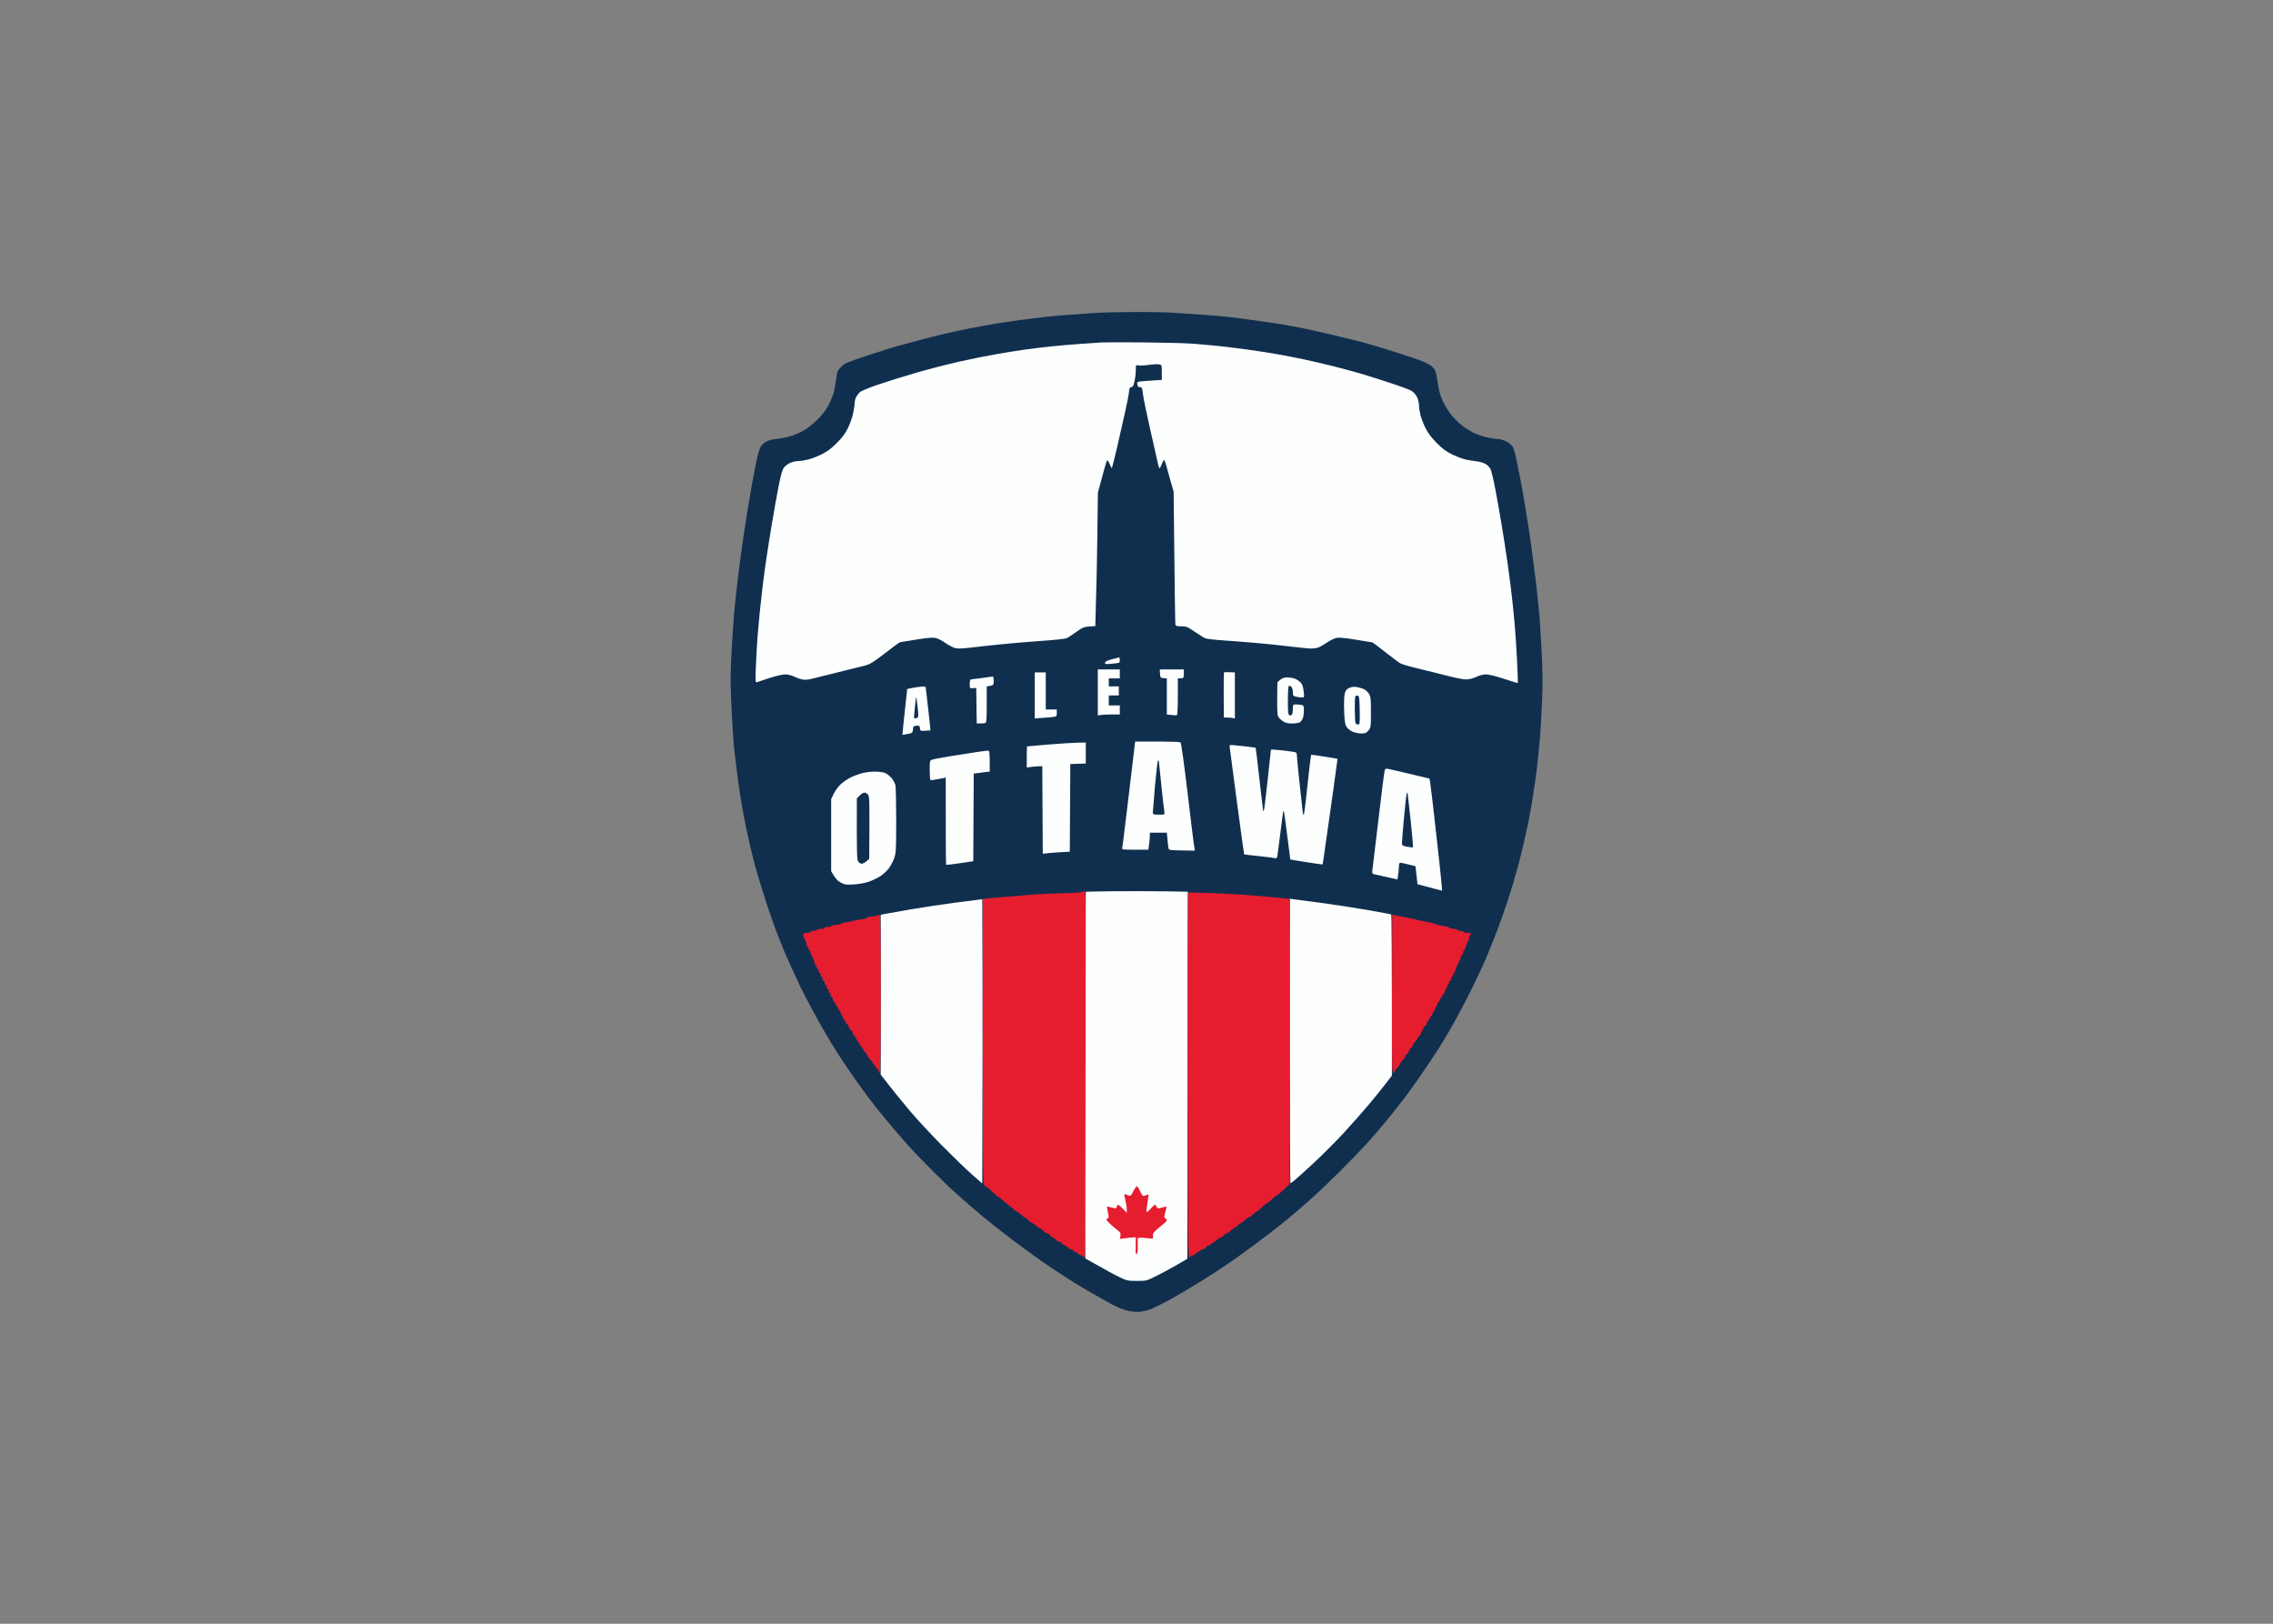 <svg clip-rule="evenodd" fill-rule="evenodd" stroke-linejoin="round" stroke-miterlimit="2" viewBox="0 0 560 400" xmlns="http://www.w3.org/2000/svg"><rect x="0" y="0" width="560" height="400" fill="#808080" stroke="none"/><g transform="matrix(.986 0 0 .986 180 76.814)"><path d="m91 .28c-1.72.12-4.7.33-6.62.48-1.93.14-4.52.38-5.75.51-1.24.14-4 .48-6.13.76s-5.17.73-6.75 1c-1.58.28-4.28.77-6 1.11s-4.42.91-6 1.28c-1.58.36-4.73 1.16-7 1.77s-4.69 1.26-5.37 1.45c-.69.18-3.84 1.18-7 2.22-5.16 1.69-5.85 1.98-6.71 2.83-.52.52-.99 1.17-1.04 1.45s-.23 1.4-.38 2.5c-.16 1.1-.45 2.48-.65 3.07-.19.58-.69 1.74-1.1 2.56-.41.83-1.46 2.26-2.34 3.19-.87.93-2.31 2.17-3.19 2.75s-2.44 1.34-3.47 1.69-2.66.71-3.62.8c-.97.09-2.2.37-2.75.61-.56.25-1.25.82-1.54 1.28-.3.45-.77 1.95-1.06 3.32-.29 1.38-.86 4.36-1.27 6.63s-.92 5.26-1.14 6.64c-.21 1.37-.65 4.3-.98 6.5s-.83 5.86-1.11 8.13c-.28 2.28-.63 5.32-.77 6.76-.15 1.45-.33 3.19-.4 3.88-.06.69-.28 3.84-.49 7.01-.2 3.16-.37 7.44-.37 9.51 0 2.06.17 6.45.37 9.76.2 3.3.43 6.62.51 7.38s.37 3.23.65 5.5c.28 2.28.78 5.77 1.12 7.76.33 2 .89 4.98 1.24 6.63.35 1.66.98 4.41 1.39 6.14.42 1.72.87 3.46.99 3.87.12.42.63 2.11 1.13 3.76s1.22 3.96 1.61 5.13 1.04 3.08 1.45 4.25 1.21 3.31 1.79 4.76c.57 1.44 1.19 2.96 1.37 3.38.18.41.86 1.93 1.51 3.37.65 1.45 1.64 3.59 2.2 4.76s2.05 4.04 3.31 6.38 3.11 5.61 4.12 7.26c1 1.65 2.49 4.01 3.32 5.25s2.3 3.38 3.27 4.76c.98 1.37 2.45 3.4 3.27 4.5.83 1.11 2.63 3.36 4 5.01s2.55 3.06 2.62 3.12c.08.07.86.97 1.75 2.01.89 1.03 2.35 2.65 3.25 3.59.9.95 2.72 2.81 4.05 4.13 1.32 1.33 3.18 3.15 4.12 4.05s2.56 2.36 3.59 3.25 1.93 1.68 2 1.74c.07.07 1.48 1.27 3.13 2.66 1.65 1.38 5.25 4.21 8 6.28 2.75 2.06 6.68 4.88 8.75 6.26 2.06 1.37 4.7 3.09 5.87 3.81 1.17.73 3.25 1.97 4.63 2.76 1.37.79 3.56 2.01 4.87 2.72 1.52.82 3.03 1.41 4.19 1.66 1.02.21 2.27.32 2.87.23.59-.08 1.63-.32 2.32-.54.68-.21 2.99-1.34 5.12-2.51s5.87-3.38 8.31-4.91c2.44-1.52 5.8-3.73 7.46-4.9 1.67-1.17 4.56-3.29 6.44-4.7 1.88-1.42 4.16-3.16 5.06-3.88.91-.72 2.26-1.81 3-2.43.73-.62 2.69-2.31 4.35-3.76 1.65-1.44 5.15-4.76 7.78-7.38 2.62-2.61 5.78-5.88 7.01-7.26 1.24-1.37 3.32-3.79 4.64-5.38 1.31-1.58 3.61-4.51 5.11-6.5 1.49-2 3.72-5.15 4.95-7.01 1.22-1.86 2.53-3.83 2.9-4.38.38-.55 1.67-2.69 2.88-4.76 1.21-2.06 3.42-6.17 4.91-9.13s3.4-7.01 4.24-9.01c.85-1.99 2.09-5.09 2.77-6.88s1.71-4.72 2.31-6.51c.59-1.79 1.31-4.04 1.59-5 .29-.97.85-2.94 1.25-4.38.41-1.45 1.04-3.98 1.41-5.63.38-1.65.9-4.02 1.16-5.26.25-1.24.69-3.6.96-5.25s.66-4.19.86-5.63c.2-1.45.49-3.76.63-5.13.15-1.38.38-3.86.52-5.51s.36-5.65.5-8.88c.2-4.63.17-7.37-.13-12.89-.2-3.85-.43-7.51-.49-8.13-.07-.62-.24-2.37-.38-3.88-.14-1.52-.37-3.6-.5-4.63s-.47-3.74-.76-6.01c-.28-2.27-.73-5.51-1-7.19-.27-1.69-.72-4.5-1-6.26-.28-1.75-.61-3.7-.74-4.32-.12-.62-.59-3.04-1.04-5.38-.54-2.81-.99-4.51-1.33-5-.28-.41-1.01-1.01-1.63-1.32s-1.57-.56-2.12-.56c-.56.01-1.85-.21-2.88-.47s-2.47-.76-3.19-1.12c-.72-.37-1.96-1.15-2.75-1.75s-2.02-1.81-2.73-2.69-1.68-2.45-2.15-3.48c-.55-1.21-.96-2.63-1.16-4-.17-1.17-.41-2.55-.54-3.07-.15-.61-.56-1.21-1.17-1.71-.63-.51-2.16-1.18-4.68-2.03-2.07-.7-5.22-1.71-7-2.26-1.79-.54-4.27-1.26-5.5-1.6-1.24-.33-4.56-1.15-7.38-1.81-2.82-.67-5.8-1.34-6.62-1.51-.83-.17-2.41-.48-3.5-.68-1.1-.21-2.62-.48-3.38-.6s-3.34-.49-5.75-.83-5.5-.74-6.87-.89c-1.38-.14-4.08-.38-6-.52-1.93-.14-5.25-.37-7.38-.51s-6.8-.24-10.37-.21c-3.58.02-7.91.13-9.63.24z" fill="#102f4f" fill-rule="nonzero"/><path d="m103.25 7.64c5.16.05 10.84.2 12.63.35 1.78.14 4.43.38 5.87.53s4.71.55 7.25.89c2.54.35 6.14.91 8 1.25s4.72.9 6.38 1.25c1.65.35 4.8 1.09 7 1.63 2.19.55 5.34 1.4 7 1.88 1.65.49 5.02 1.55 7.5 2.37 2.47.81 4.86 1.7 5.31 1.98.44.27 1.03.95 1.31 1.5s.5 1.48.5 2.07c.01.58.19 1.74.4 2.56.22.83.8 2.29 1.28 3.25.61 1.2 1.49 2.36 2.79 3.66 1.49 1.49 2.37 2.13 4.03 2.92 1.17.56 2.8 1.14 3.63 1.28.82.14 2 .32 2.62.4.62.07 1.49.36 1.94.63.44.28.98.84 1.19 1.25.2.41.7 2.47 1.11 4.57s1.14 6.18 1.62 9.07 1.16 7.22 1.5 9.63.79 5.85 1 7.64c.21 1.78.55 5.05.75 7.25.21 2.2.5 6.54.65 9.64.14 3.09.23 5.65.19 5.67s-1.59-.46-3.45-1.07c-1.99-.65-3.84-1.1-4.5-1.1-.67 0-1.65.26-2.44.63-.85.4-1.75.62-2.56.62-.69 0-2.68-.38-4.44-.85-1.75-.46-4.99-1.26-7.18-1.78-2.2-.51-4.34-1.13-4.75-1.36-.42-.23-2.13-1.51-3.82-2.85-1.68-1.33-3.14-2.42-3.25-2.42-.1 0-1.87-.29-3.93-.64-2.14-.37-4.19-.58-4.75-.51-.56.08-1.62.55-2.38 1.05s-1.71 1.07-2.12 1.28c-.42.21-1.32.38-2 .37-.69 0-3.11-.24-5.38-.52s-6.09-.68-8.5-.88c-2.41-.21-6.09-.5-8.19-.64-2.09-.14-4.09-.37-4.43-.51-.35-.14-1.53-.87-2.63-1.63-1.83-1.25-2.12-1.37-3.37-1.37-1.11 0-1.4-.09-1.49-.44-.05-.24-.18-7.81-.44-33.22l-.83-2.88c-.45-1.58-.94-3.35-1.09-3.94-.16-.58-.36-1.07-.47-1.07-.1 0-.35.45-.56 1.01s-.46 1.01-.56 1.01c-.11-.01-.26-.38-.34-.82-.08-.45-.94-4.25-1.91-8.45-.96-4.2-1.82-8.36-1.91-9.26-.14-1.45-.22-1.63-.72-1.69-.31-.03-.56-.15-.56-.25-.01-.1-.07-.41-.14-.69-.13-.47.02-.51 6.14-.87v-1.88c0-1.85-.01-1.88-.69-2.01-.38-.07-1.53-.01-2.56.13-1.03.15-2.18.21-2.56.14-.68-.14-.69-.12-.69 1.18 0 .72-.14 1.96-.31 2.75-.25 1.11-.43 1.45-.81 1.5-.41.05-.52.29-.58 1.19-.05.62-.52 3.04-1.05 5.38s-1.45 6.37-2.04 8.95c-.6 2.58-1.14 4.69-1.21 4.69s-.32-.48-.56-1.07c-.26-.63-.52-.96-.65-.81-.11.14-.67 2-2.26 8.01l-.14 11.01c-.08 6.06-.23 13.56-.51 22.35l-1.5.1c-1.34.09-1.7.24-3.32 1.4-.99.72-2.09 1.41-2.43 1.55-.35.14-3.13.43-6.19.64s-7.7.6-10.31.87c-2.62.27-5.99.64-7.5.83-1.71.2-3.11.25-3.69.12-.52-.11-1.67-.71-2.56-1.33-1.06-.73-2-1.18-2.69-1.27-.64-.09-2.55.11-4.81.5-2.07.35-3.81.63-3.88.63s-1.7 1.21-3.62 2.7c-3 2.31-3.74 2.77-5.13 3.14-.89.23-3.26.82-5.25 1.3s-4.92 1.21-6.5 1.62c-2.41.63-3.05.71-3.94.51-.58-.14-1.51-.47-2.06-.75-.56-.28-1.5-.5-2.12-.5s-2.4.41-3.94.91c-1.55.5-2.98.98-3.17 1.06-.31.14-.34-.46-.19-4.22.1-2.41.29-5.73.42-7.38.14-1.66.37-4.19.51-5.63.14-1.45.43-4.04.63-5.76s.6-4.76.88-6.76c.28-1.99.95-6.27 1.49-9.51.54-3.23 1.32-7.62 1.74-9.76.55-2.75.93-4.09 1.32-4.61.31-.4 1-.94 1.56-1.18.55-.25 1.44-.45 2-.46.55 0 1.67-.17 2.5-.38.82-.21 2.34-.79 3.37-1.3 1.36-.67 2.39-1.43 3.77-2.81 1.39-1.39 2.14-2.39 2.81-3.77.5-1.03 1.08-2.67 1.28-3.63.21-.96.38-2.12.39-2.56 0-.45.16-1.13.35-1.51.19-.37.62-.93.94-1.24.34-.32 2.32-1.14 4.71-1.95 2.27-.77 6.6-2.11 9.63-2.99 3.02-.87 7.8-2.1 10.62-2.73s7.04-1.48 9.38-1.88c2.33-.41 5.54-.91 7.12-1.13s4.39-.56 6.25-.76 5.17-.48 7.38-.63c2.2-.15 4.56-.31 5.25-.36.68-.05 5.46-.06 10.62-.02zm-6.19 78.72c.11-.01.19.26.19.6 0 .35-.08.67-.19.72-.1.05-.94.17-1.87.25-1.5.14-1.68.11-1.63-.27.05-.29.56-.55 1.69-.85.89-.23 1.71-.44 1.81-.45zm-5.31 2.98h5.5v2.25h-2.75v2h2.5v2.26h-2.5v2.5h2.75v2.25h-2.19c-1.2.01-2.44.06-3.31.25v-5.75m15.47-5.76h6.03v1.13c0 1.08-.03 1.12-1.5 1.12v4.51c0 2.47-.1 4.57-.21 4.65-.12.08-.74.08-2.54-.15v-9.01l-.81-.06c-.77-.06-.82-.13-.89-1.13m18.7-.31v11.51l-.56-.12c-.31-.07-.93-.12-2.19-.13l-.04-5.59c-.02-3.07.02-5.63.1-5.69s.72-.08 2.69.02zm-50 0h2.75v9.26h2.75v.88c0 .79-.07.88-.81.98-.45.07-1.69.18-4.69.39v-5.75m-10.56-4.73c.21-.02.31.35.31 1.1 0 1.09-.02 1.13-1.75 1.37v4.51c0 3.78-.06 4.52-.37 4.63-.21.07-.77.12-2.13.12l-.12-8.88-.82.06c-.8.06-.81.05-.81-1.06 0-.9.09-1.13.44-1.15.24-.01 1.45-.17 2.69-.34 1.23-.18 2.39-.34 2.56-.36zm73.7.22c.61 0 1.48.16 1.92.34.45.19 1.07.62 1.38.94.41.43.62 1.05.75 2.16.18 1.56.18 1.57-.44 1.57-.34 0-.99-.08-1.44-.19-.75-.17-.82-.27-.82-1.13.01-.51-.16-1.1-.36-1.31-.21-.21-.49-.32-.63-.25-.15.07-.25 1.54-.25 3.63 0 2.95.06 3.53.4 3.69.25.12.48.05.62-.19.12-.21.22-.85.23-1.44 0-1.03.02-1.06.81-1.06.45 0 1.07.06 1.38.13.49.1.56.27.56 1.37 0 .69-.12 1.56-.27 1.94s-.46.82-.69.99-1.09.31-1.91.32c-1.17.01-1.7-.11-2.38-.56-.48-.32-1.02-.86-1.19-1.2-.23-.44-.3-1.74-.18-8.54l.7-.61c.51-.44 1-.6 1.81-.6zm-91.2 2.28c.44-.01.81.06.81.16.01.1.28 2.55.62 5.44s.59 5.29.56 5.33c-.03.03-.62.09-1.3.12-1.2.06-1.26.03-1.32-.63-.05-.61-.15-.68-.87-.62-.74.05-.82.14-.88.93-.07.84-.13.89-1.33 1.13-.69.14-1.27.23-1.3.21-.03-.03.23-2.62 1.2-11.47l1.5-.29c.82-.15 1.86-.29 2.31-.31zm108.37.1c.52.07 1.33.29 1.82.5.48.21 1.09.74 1.37 1.19.44.72.5 1.25.5 4.63 0 3.7-.02 3.84-.62 4.56-.54.65-.8.75-1.82.75-.65 0-1.66-.22-2.25-.5-.65-.3-1.23-.81-1.49-1.31-.32-.61-.45-1.61-.52-4.07-.06-1.91.01-3.63.18-4.19.19-.68.49-1.04 1.08-1.31.49-.23 1.19-.33 1.75-.25z" fill="#fdfefe"/><g fill-rule="nonzero"><path d="m156.13 96c-.12.1-.19 1.57-.17 3.27.02 1.69.1 3.25.17 3.46.06.2.34.37.62.37.48 0 .5-.14.44-3.56-.05-2.99-.13-3.57-.45-3.64-.22-.04-.49.01-.61.1zm-110 1.97c-.08.97-.2 2.18-.26 2.69-.08.65-.02.94.19.94.17 0 .46-.09.63-.19.25-.14.26-.69.05-2.56-.15-1.31-.31-2.43-.37-2.5-.05-.07-.16.66-.24 1.62z" fill="#102f4f"/><path d="m100.78 109.92c-.17 1.41-.46 3.86-.65 5.45-.19 1.58-.75 6.25-1.24 10.38-.5 4.13-.95 7.76-1.02 8.07-.12.56-.11.56 3.19.57h3.32c.29-1.85.37-2.81.37-3.32v-.94h4.25c.21 2.42.33 3.41.39 3.75.12.63.12.63 3.37.69l3.24.06c-.19-.87-.93-6.92-1.77-14.01-.93-7.84-1.64-12.96-1.82-13.07-.16-.1-2.77-.19-5.81-.19h-5.52m-21.7.75c-2.89.25-5.28.46-5.32.47-.03.02-.06 1.21-.06 2.66v2.62c1.07-.18 1.94-.26 2.63-.29l1.25-.06.12 21.88c1.45-.18 2.97-.29 4.31-.37l2.44-.14.13-21.89 3.87-.13v-5.25c-3.2.04-6.49.26-9.37.5zm45.31.21c0 .09.01.33.03.54.01.21.82 6.29 1.78 13.51.97 7.23 1.78 13.16 1.82 13.19.03.03 1.74.23 3.81.44 2.06.22 3.89.45 4.06.52.19.07.36-.15.43-.57.06-.38.4-3 .76-5.82.35-2.82.67-5.24.72-5.38.04-.14.14.09.23.5.08.41.45 3.17.82 6.13s.68 5.41.7 5.44c.01.03 1.83.34 4.03.68 2.19.35 4.02.6 4.05.57s.4-2.59.83-5.69c.44-3.09 1.27-9.01 1.86-13.14.58-4.12 1.05-7.53 1.03-7.55-.01-.03-1.49-.29-3.27-.57-1.79-.29-3.28-.49-3.32-.45s-.22 1.42-.42 3.07c-.19 1.65-.54 4.8-.77 7.01-.23 2.2-.5 4.34-.6 4.75-.14.57-.26.06-.49-2.13-.17-1.58-.53-4.87-.8-7.32-.26-2.44-.48-4.78-.48-5.19 0-.57-.13-.78-.56-.87-.31-.07-1.77-.27-3.25-.44s-2.69-.23-2.69-.13c0 .11-.34 3.26-.75 7.01s-.82 7.21-.91 7.69c-.08.49-.2.77-.25.63s-.48-3.74-.96-8.01-.9-7.79-.94-7.83c-.03-.03-1.08-.17-2.31-.31-1.24-.13-2.69-.28-3.22-.34s-.97-.03-.97.06zm-63.31 1.69c-1.24.18-4.11.63-6.38 1s-4.38.77-4.69.89c-.53.2-.56.35-.56 2.59 0 1.31.08 2.43.19 2.49.1.06 1-.05 2-.25l1.81-.36c-.01 16.77.04 21.7.1 21.77.07.07 1.62-.1 3.45-.38l3.33-.5.12-21.89c1.26-.18 2.16-.29 2.81-.37l1.19-.14c0-5.19-.01-5.25-.56-5.22-.31.01-1.58.18-2.81.37z" fill="#fdfefe"/><path d="m106.04 118.43c-.3 3.48-.55 6.52-.55 6.76.01.37.25.44 1.51.44 1.5 0 1.5 0 1.38-.69-.07-.38-.41-3.37-.75-6.63-.35-3.27-.63-6-.63-6.07s-.09-.13-.2-.13-.45 2.85-.76 6.32z" fill="#102f4f"/><path d="m163.42 114.65c-.08.33-.43 2.96-.78 5.85-.34 2.89-.97 8.07-1.38 11.51s-.81 6.73-.88 7.32c-.12.95-.07 1.07.43 1.19.31.07 1.75.39 3.19.71l2.63.58c.26-1.58.34-2.52.35-3.11.02-.85.11-1.06.46-1.04.24.02 1.17.21 2.06.44l1.63.41.5 4.51c4.65 1.24 6.05 1.61 6.12 1.61.07.01-.18-2.72-.54-6.06-.37-3.33-1.02-9.16-1.44-12.94-.43-3.79-.86-7.36-.96-7.95l-.18-1.06c-7.17-1.72-9.66-2.29-10.16-2.39-.8-.15-.92-.1-1.05.42zm-130.79.68c-.83.24-2.06.71-2.73 1.05s-1.72 1.06-2.34 1.61c-.61.55-1.41 1.62-1.77 2.38l-.66 1.38v18.01c1.04 1.86 1.62 2.42 2.37 2.83 1 .53 1.35.59 3.25.48 1.25-.07 2.79-.35 3.75-.68.89-.3 2.22-.93 2.94-1.4s1.7-1.38 2.17-2.04c.47-.65 1.06-1.81 1.31-2.56.4-1.21.46-2.33.46-9.26 0-4.34-.09-8.31-.19-8.82-.11-.52-.56-1.35-1-1.86-.45-.5-1.18-1.07-1.63-1.25-.44-.18-1.63-.33-2.62-.32-1 .01-2.49.21-3.31.45z" fill="#fdfefe"/><path d="m32.25 120.85-.71.73c-.04 13.96.02 15.27.33 15.74.21.31.61.57.88.57s.81-.27 1.19-.61l.69-.6c.12-14.28.07-15.52-.25-16-.21-.31-.61-.56-.9-.56-.28 0-.84.33-1.23.73zm136.69-.45c-.09.19-.4 2.88-.68 5.98-.28 3.09-.51 5.94-.51 6.32 0 .62.11.71 1.31.95.72.15 1.37.2 1.44.11s-.2-3.16-.59-6.84c-.39-3.67-.74-6.72-.76-6.77-.03-.06-.12.06-.21.25z" fill="#102f4f"/><path d="m88.06 144.86c-.04.2-1.56.32-4.75.39-2.58.06-6.2.23-8.06.37s-4.72.38-6.37.53c-1.66.15-3.65.32-4.44.38l-1.44.12c-.02 69.42.01 71.21.43 71.62.24.24.53.44.63.44.11.01.75.57 1.44 1.26s1.36 1.25 1.5 1.25.56.32.94.7 1.08.97 1.56 1.3 1.04.8 1.25 1.04c.21.25.52.45.69.45.17.01.65.35 1.06.77.41.41.83.74.94.74.1-.01.55.33 1 .75.44.42.89.76 1 .76.1 0 .52.28.94.63.41.35.83.63.93.63.11-.01.47.27.82.61.34.35.76.63.93.64s.48.2.69.44.69.6 1.07.8c.38.21.69.46.69.56-.01.11.19.19.43.19s.6.22.81.5.54.51.75.5c.21 0 .54.23.75.5.21.28.57.51.81.51s.44.11.44.24c0 .14.14.25.31.25s.57.22.88.5.73.51.94.51c.2 0 .37.11.37.25 0 .13.17.25.38.25.33 0 .38-5.25.43-45.52.05-40.2.01-45.55-.32-45.83-.26-.22-.39-.22-.43-.03z" fill="#e61d2f"/><path d="m91.56 144.82-2.81.07-.12 91.62c5.03 2.86 7.4 4.13 8.5 4.65 1.88.9 2.13.96 4.4.96 2.39 0 2.41-.01 5-1.31 1.43-.71 3.72-1.96 5.1-2.76l2.5-1.46.12-91.7c-3.39-.1-7.86-.14-12.12-.14-4.27-.01-9.02.02-10.57.07z" fill="#fdfefe"/><path d="m114.31 145.12c-.08.06-.12 20.59-.1 45.61.04 40.26.08 45.51.42 45.51.2 0 .37-.12.37-.25 0-.14.2-.26.44-.26.24-.01.6-.21.81-.44.21-.24.54-.47.75-.51.21-.05.4-.19.44-.31.03-.13.26-.23.5-.23s.6-.23.81-.51c.21-.27.57-.5.81-.5s.44-.08.43-.18c0-.11.31-.36.69-.57.38-.2.86-.56 1.07-.8s.54-.43.75-.44c.21 0 .54-.23.75-.51s.52-.5.69-.5.68-.34 1.12-.76c.45-.42.93-.75 1.07-.75.13.01.41-.21.62-.49s.49-.5.63-.5c.13.01.61-.33 1.06-.74.44-.42.92-.76 1.06-.76s.62-.35 1.06-.76c.45-.42.9-.76 1-.75.11 0 .64-.45 1.19-1s1.11-1 1.25-1 .7-.45 1.25-1 1.11-1 1.25-1 .92-.65 1.74-1.44l1.5-1.44-.09-71.15c-1.96-.23-3.82-.41-5.4-.55s-4.39-.37-6.25-.51-5.66-.33-8.46-.43-5.15-.13-5.23-.08z" fill="#e61d2f"/><path d="m62.13 146.85c-.42.04-3.29.41-6.38.82s-7.87 1.13-10.62 1.6-5.6.97-6.32 1.12l-1.31.26v39.92c3.3 4.26 5.69 7.19 7.44 9.25s5.38 5.96 8.06 8.66 6 5.9 7.38 7.11l2.5 2.2c.09-27.69.09-43.67.06-53.38l-.06-17.64m76.87 35.41c0 19.55.06 35.54.13 35.54.06 0 .49-.3.93-.65.45-.36 2.56-2.26 4.69-4.22 2.13-1.97 5.58-5.42 7.67-7.67 2.08-2.26 5.01-5.57 6.5-7.36s3.35-4.1 4.14-5.13l1.43-1.87c.01-31.13-.07-40.21-.18-40.27-.1-.05-2.83-.56-6.06-1.12s-8.46-1.36-11.62-1.78c-3.17-.41-6.18-.81-6.69-.88l-.93-.13" fill="#fdfefe"/><path d="m36.38 150.9c-.28.12-.93.22-1.44.23-.52.01-.94.13-.94.27s-.48.3-1.06.35c-.59.06-1.57.24-2.19.4s-1.55.34-2.06.4c-.52.06-1 .22-1.06.35-.07.14-.58.25-1.13.25s-1.06.12-1.12.25c-.07.14-.52.25-1 .25-.49 0-.88.12-.88.25 0 .14-.39.25-.87.25-.49 0-.94.12-1 .25-.07.14-.47.25-.88.25s-.75.12-.75.25c0 .14-.35.26-.78.26-.42 0-.88.08-1.02.18-.16.13-.15.39.03.75.15.31.38.79.52 1.07.14.27.25.72.25 1 0 .27.11.5.25.5s.25.22.25.5c0 .27.11.5.25.5s.25.17.25.38c0 .2.11.6.25.87.14.28.36.73.5 1 .14.28.25.67.25.88 0 .2.11.37.25.37s.25.23.25.5c0 .28.11.5.25.5s.25.23.25.5c0 .28.11.51.25.51s.25.22.25.5c0 .27.11.5.25.5s.25.22.25.5c0 .27.11.5.25.5s.25.22.25.5c0 .27.11.5.25.5s.25.22.25.5c0 .27.11.5.25.5s.25.22.25.5c0 .27.11.5.25.5s.25.23.25.5c0 .28.11.5.25.5s.25.23.25.5c0 .28.08.5.19.51.1 0 .47.56.81 1.25s.71 1.25.81 1.25c.11 0 .19.22.19.5 0 .27.11.5.25.5s.25.22.25.5c0 .27.08.49.19.49.1-.01.35.33.56.76.21.42.46.76.56.76.11-.01.19.19.19.43s.22.6.5.81.5.52.5.69.23.56.5.87c.28.31.51.71.5.88 0 .17.11.31.25.31s.25.14.25.31c-.01.18.19.54.43.82.25.27.61.81.82 1.19.21.39.46.7.56.69.11 0 .19.14.18.31 0 .17.33.68.75 1.12.42.45.76.9.75 1.01 0 .1.33.55.75 1 .42.44.76.98.76 1.18 0 .21.11.38.25.38.16 0 .25-6.76.25-19.77 0-15.66-.06-19.77-.31-19.75-.17.01-.54.11-.81.23zm128.89 19.68c-.04 18.25-.01 19.95.36 19.61.21-.21.39-.46.38-.56 0-.11.27-.47.62-.82.34-.34.62-.73.62-.87s.28-.53.63-.88c.34-.34.62-.76.62-.94 0-.17.22-.48.5-.68.28-.21.5-.55.5-.76 0-.2.22-.54.5-.75.28-.2.51-.54.51-.75.01-.2.2-.54.44-.75.24-.2.6-.69.8-1.07.21-.38.46-.69.56-.69.11.01.19-.21.19-.49s.11-.5.25-.5.25-.2.25-.44.22-.61.5-.81c.28-.21.5-.57.5-.81 0-.25.11-.44.25-.44s.25-.14.25-.32c-.01-.17.22-.56.5-.87.27-.31.5-.73.5-.94s.11-.38.25-.38.25-.22.25-.5c0-.27.11-.5.25-.5s.25-.22.25-.5c0-.27.08-.5.19-.49.1 0 .47-.56.81-1.25s.71-1.25.81-1.26c.11 0 .19-.23.19-.5 0-.28.11-.5.25-.5s.25-.23.25-.5c0-.28.11-.5.25-.5s.25-.23.25-.5c0-.28.11-.5.25-.5s.25-.23.25-.5c0-.28.11-.5.25-.5s.25-.23.25-.5c0-.28.11-.5.25-.5s.25-.17.25-.38.24-.85.53-1.44c.29-.58.63-1.26.75-1.5s.22-.61.22-.81c0-.21.11-.38.25-.38s.25-.22.25-.5.08-.5.19-.5c.1.01.35-.56.56-1.25s.46-1.26.56-1.26c.11.01.19-.27.19-.62 0-.34.11-.68.25-.75s.25-.24.25-.37c0-.14-.39-.25-.87-.25-.49 0-.94-.12-1-.26-.07-.13-.47-.25-.88-.25s-.75-.11-.75-.25c0-.13-.39-.25-.87-.25-.49 0-.94-.11-1-.25-.07-.13-.5-.29-.94-.35-.45-.06-1.15-.18-1.56-.27-.42-.09-.98-.26-1.25-.38-.28-.12-.84-.27-1.25-.34-.42-.07-1.26-.25-1.88-.39-.62-.15-1.69-.39-2.37-.53-.69-.15-1.76-.37-2.38-.49-.62-.13-1.48-.3-1.9-.39l-.78-.17m-64.69 69.13c-.49.97-.73 1.22-1.07 1.1-.24-.09-.63-.23-.87-.32-.41-.15-.42-.06-.07 1.35.2.82.36 1.89.36 2.37l.01.88c-1.54-1.65-2.1-2.07-2.24-2s-.25.29-.25.5-.14.37-.31.37-.71-.11-1.19-.24-.91-.22-.96-.19c-.04.03.06.68.22 1.43.26 1.21.25 1.4-.11 1.57-.35.16-.33.26.16.83.31.36 1.17 1.12 1.9 1.69 1.21.94 1.32 1.12 1.19 1.8l-.14.75c2.03-.27 2.92-.35 3.3-.36l.69-.02c-.05 2.81-.05 3.77-.03 3.94.01.17.14.26.28.19s.24-.88.23-1.81-.01-1.83 0-2.01c.02-.23.45-.27 1.71-.16.93.08 1.79.17 1.93.19.13.02.21-.3.17-.71-.07-.67.14-.94 1.82-2.32 1.82-1.5 1.87-1.58 1.39-1.94-.47-.35-.48-.44-.14-1.69.2-.72.34-1.33.32-1.36-.03-.03-.54.09-1.14.25-.91.25-1.11.24-1.3-.08-.13-.2-.28-.48-.34-.62s-.56.25-1.09.87c-.54.62-1.05 1.02-1.13.88-.07-.14.02-1.15.22-2.25s.3-2.03.23-2.07c-.07-.03-.35.05-.63.19s-.61.19-.75.13c-.14-.07-.47-.64-.75-1.26-.28-.61-.61-1.12-.75-1.12-.13 0-.53.56-.87 1.25z" fill="#e61d2f"/></g></g></svg>